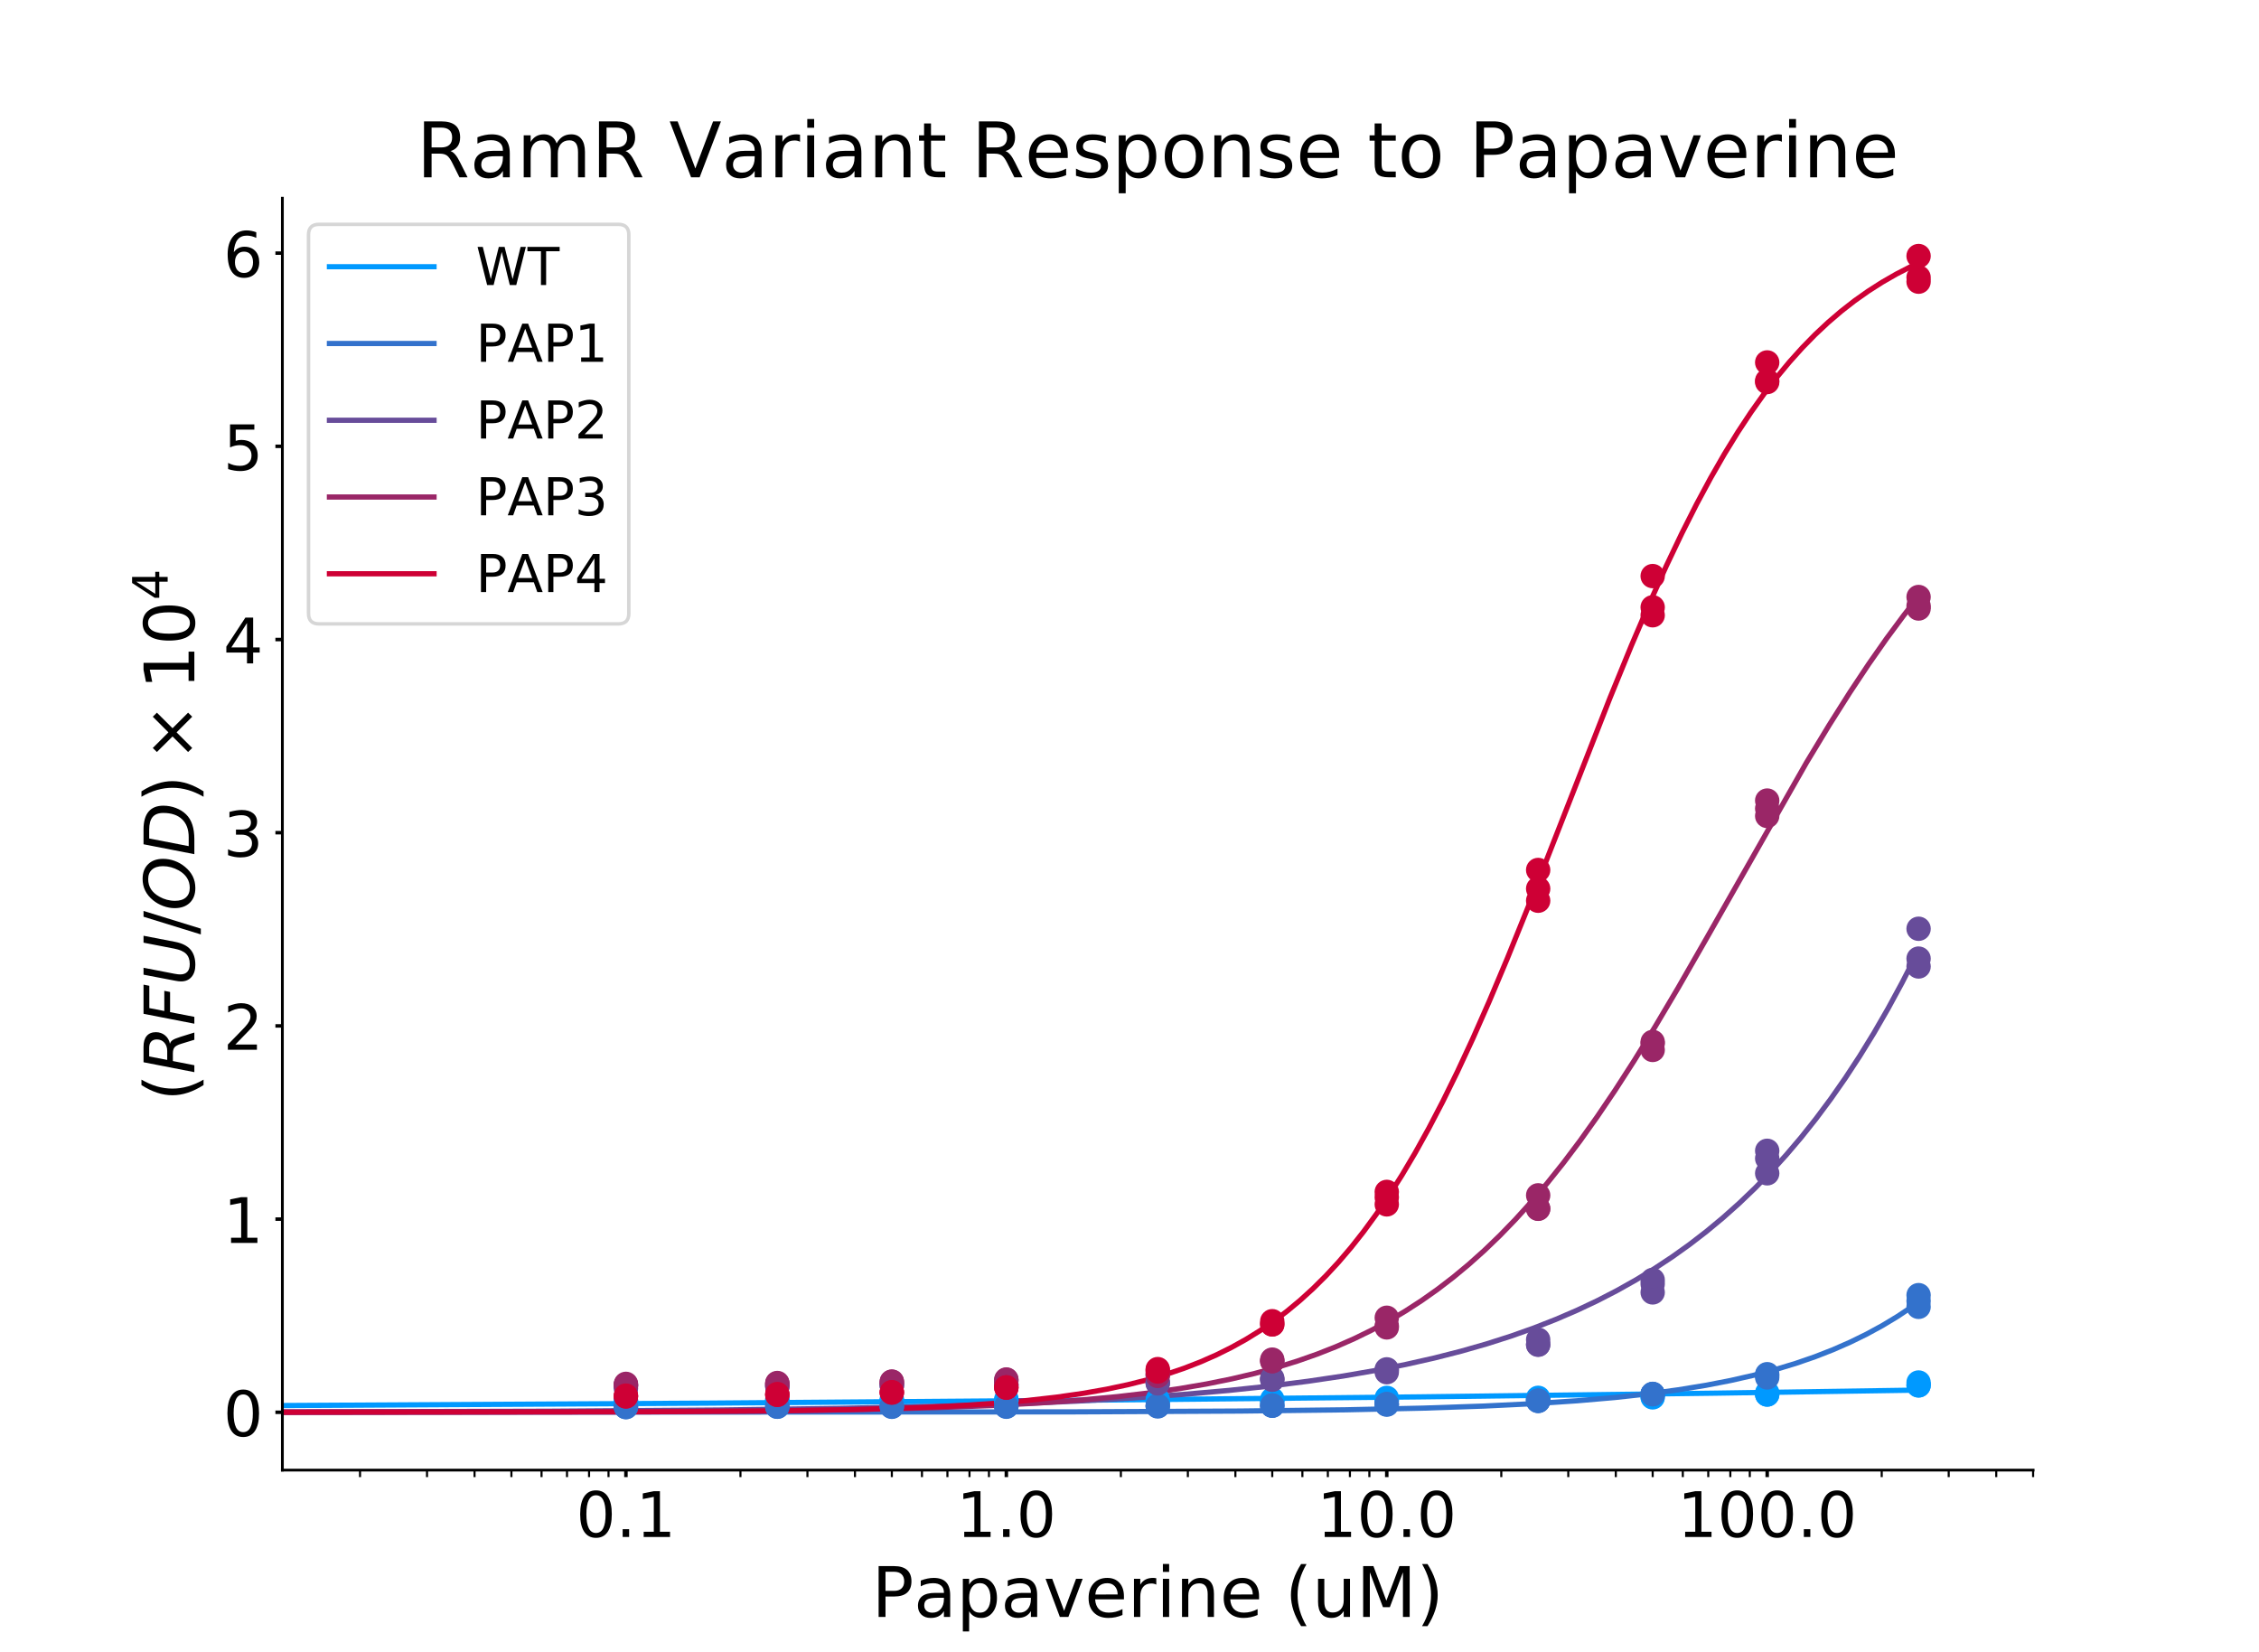 <?xml version="1.0" encoding="utf-8" standalone="no"?>
<!DOCTYPE svg PUBLIC "-//W3C//DTD SVG 1.1//EN"
  "http://www.w3.org/Graphics/SVG/1.1/DTD/svg11.dtd">
<!-- Created with matplotlib (https://matplotlib.org/) -->
<svg height="473.76pt" version="1.1" viewBox="0 0 648 473.76" width="648pt" xmlns="http://www.w3.org/2000/svg" xmlns:xlink="http://www.w3.org/1999/xlink">
 <defs>
  <style type="text/css">
*{stroke-linecap:butt;stroke-linejoin:round;}
  </style>
 </defs>
 <g id="figure_1">
  <g id="patch_1">
   <path d="M 0 473.76 
L 648 473.76 
L 648 0 
L 0 0 
z
" style="fill:#ffffff;"/>
  </g>
  <g id="axes_1">
   <g id="patch_2">
    <path d="M 81 421.646 
L 583.2 421.646 
L 583.2 56.851 
L 81 56.851 
z
" style="fill:#ffffff;"/>
   </g>
   <g id="matplotlib.axis_1">
    <g id="xtick_1">
     <g id="line2d_1">
      <defs>
       <path d="M 0 0 
L 0 2 
" id="m9f3145d61c" style="stroke:#000000;"/>
      </defs>
      <g>
       <use style="stroke:#000000;" x="179.55" xlink:href="#m9f3145d61c" y="421.646"/>
      </g>
     </g>
     <g id="text_1">
      <!-- 0.1 -->
      <defs>
       <path d="M 31.781 66.406 
Q 24.172 66.406 20.328 58.906 
Q 16.5 51.422 16.5 36.375 
Q 16.5 21.391 20.328 13.891 
Q 24.172 6.391 31.781 6.391 
Q 39.453 6.391 43.281 13.891 
Q 47.125 21.391 47.125 36.375 
Q 47.125 51.422 43.281 58.906 
Q 39.453 66.406 31.781 66.406 
z
M 31.781 74.219 
Q 44.047 74.219 50.516 64.516 
Q 56.984 54.828 56.984 36.375 
Q 56.984 17.969 50.516 8.266 
Q 44.047 -1.422 31.781 -1.422 
Q 19.531 -1.422 13.062 8.266 
Q 6.594 17.969 6.594 36.375 
Q 6.594 54.828 13.062 64.516 
Q 19.531 74.219 31.781 74.219 
z
" id="DejaVuSans-48"/>
       <path d="M 10.688 12.406 
L 21 12.406 
L 21 0 
L 10.688 0 
z
" id="DejaVuSans-46"/>
       <path d="M 12.406 8.297 
L 28.516 8.297 
L 28.516 63.922 
L 10.984 60.406 
L 10.984 69.391 
L 28.422 72.906 
L 38.281 72.906 
L 38.281 8.297 
L 54.391 8.297 
L 54.391 0 
L 12.406 0 
z
" id="DejaVuSans-49"/>
      </defs>
      <g transform="translate(165.237 440.824)scale(0.18 -0.18)">
       <use xlink:href="#DejaVuSans-48"/>
       <use x="63.623" xlink:href="#DejaVuSans-46"/>
       <use x="95.41" xlink:href="#DejaVuSans-49"/>
      </g>
     </g>
    </g>
    <g id="xtick_2">
     <g id="line2d_2">
      <g>
       <use style="stroke:#000000;" x="288.675" xlink:href="#m9f3145d61c" y="421.646"/>
      </g>
     </g>
     <g id="text_2">
      <!-- 1.0 -->
      <g transform="translate(274.362 440.824)scale(0.18 -0.18)">
       <use xlink:href="#DejaVuSans-49"/>
       <use x="63.623" xlink:href="#DejaVuSans-46"/>
       <use x="95.41" xlink:href="#DejaVuSans-48"/>
      </g>
     </g>
    </g>
    <g id="xtick_3">
     <g id="line2d_3">
      <g>
       <use style="stroke:#000000;" x="397.8" xlink:href="#m9f3145d61c" y="421.646"/>
      </g>
     </g>
     <g id="text_3">
      <!-- 10.0 -->
      <g transform="translate(377.761 440.824)scale(0.18 -0.18)">
       <use xlink:href="#DejaVuSans-49"/>
       <use x="63.623" xlink:href="#DejaVuSans-48"/>
       <use x="127.246" xlink:href="#DejaVuSans-46"/>
       <use x="159.033" xlink:href="#DejaVuSans-48"/>
      </g>
     </g>
    </g>
    <g id="xtick_4">
     <g id="line2d_4">
      <g>
       <use style="stroke:#000000;" x="506.925" xlink:href="#m9f3145d61c" y="421.646"/>
      </g>
     </g>
     <g id="text_4">
      <!-- 100.0 -->
      <g transform="translate(481.16 440.824)scale(0.18 -0.18)">
       <use xlink:href="#DejaVuSans-49"/>
       <use x="63.623" xlink:href="#DejaVuSans-48"/>
       <use x="127.246" xlink:href="#DejaVuSans-48"/>
       <use x="190.869" xlink:href="#DejaVuSans-46"/>
       <use x="222.656" xlink:href="#DejaVuSans-48"/>
      </g>
     </g>
    </g>
    <g id="xtick_5">
     <g id="line2d_5">
      <defs>
       <path d="M 0 0 
L 0 2 
" id="mb3131dcbfd" style="stroke:#000000;stroke-width:0.6;"/>
      </defs>
      <g>
       <use style="stroke:#000000;stroke-width:0.6;" x="103.275" xlink:href="#mb3131dcbfd" y="421.646"/>
      </g>
     </g>
    </g>
    <g id="xtick_6">
     <g id="line2d_6">
      <g>
       <use style="stroke:#000000;stroke-width:0.6;" x="122.491" xlink:href="#mb3131dcbfd" y="421.646"/>
      </g>
     </g>
    </g>
    <g id="xtick_7">
     <g id="line2d_7">
      <g>
       <use style="stroke:#000000;stroke-width:0.6;" x="136.125" xlink:href="#mb3131dcbfd" y="421.646"/>
      </g>
     </g>
    </g>
    <g id="xtick_8">
     <g id="line2d_8">
      <g>
       <use style="stroke:#000000;stroke-width:0.6;" x="146.7" xlink:href="#mb3131dcbfd" y="421.646"/>
      </g>
     </g>
    </g>
    <g id="xtick_9">
     <g id="line2d_9">
      <g>
       <use style="stroke:#000000;stroke-width:0.6;" x="155.34" xlink:href="#mb3131dcbfd" y="421.646"/>
      </g>
     </g>
    </g>
    <g id="xtick_10">
     <g id="line2d_10">
      <g>
       <use style="stroke:#000000;stroke-width:0.6;" x="162.646" xlink:href="#mb3131dcbfd" y="421.646"/>
      </g>
     </g>
    </g>
    <g id="xtick_11">
     <g id="line2d_11">
      <g>
       <use style="stroke:#000000;stroke-width:0.6;" x="168.974" xlink:href="#mb3131dcbfd" y="421.646"/>
      </g>
     </g>
    </g>
    <g id="xtick_12">
     <g id="line2d_12">
      <g>
       <use style="stroke:#000000;stroke-width:0.6;" x="174.556" xlink:href="#mb3131dcbfd" y="421.646"/>
      </g>
     </g>
    </g>
    <g id="xtick_13">
     <g id="line2d_13">
      <g>
       <use style="stroke:#000000;stroke-width:0.6;" x="212.4" xlink:href="#mb3131dcbfd" y="421.646"/>
      </g>
     </g>
    </g>
    <g id="xtick_14">
     <g id="line2d_14">
      <g>
       <use style="stroke:#000000;stroke-width:0.6;" x="231.616" xlink:href="#mb3131dcbfd" y="421.646"/>
      </g>
     </g>
    </g>
    <g id="xtick_15">
     <g id="line2d_15">
      <g>
       <use style="stroke:#000000;stroke-width:0.6;" x="245.25" xlink:href="#mb3131dcbfd" y="421.646"/>
      </g>
     </g>
    </g>
    <g id="xtick_16">
     <g id="line2d_16">
      <g>
       <use style="stroke:#000000;stroke-width:0.6;" x="255.825" xlink:href="#mb3131dcbfd" y="421.646"/>
      </g>
     </g>
    </g>
    <g id="xtick_17">
     <g id="line2d_17">
      <g>
       <use style="stroke:#000000;stroke-width:0.6;" x="264.466" xlink:href="#mb3131dcbfd" y="421.646"/>
      </g>
     </g>
    </g>
    <g id="xtick_18">
     <g id="line2d_18">
      <g>
       <use style="stroke:#000000;stroke-width:0.6;" x="271.771" xlink:href="#mb3131dcbfd" y="421.646"/>
      </g>
     </g>
    </g>
    <g id="xtick_19">
     <g id="line2d_19">
      <g>
       <use style="stroke:#000000;stroke-width:0.6;" x="278.099" xlink:href="#mb3131dcbfd" y="421.646"/>
      </g>
     </g>
    </g>
    <g id="xtick_20">
     <g id="line2d_20">
      <g>
       <use style="stroke:#000000;stroke-width:0.6;" x="283.681" xlink:href="#mb3131dcbfd" y="421.646"/>
      </g>
     </g>
    </g>
    <g id="xtick_21">
     <g id="line2d_21">
      <g>
       <use style="stroke:#000000;stroke-width:0.6;" x="321.525" xlink:href="#mb3131dcbfd" y="421.646"/>
      </g>
     </g>
    </g>
    <g id="xtick_22">
     <g id="line2d_22">
      <g>
       <use style="stroke:#000000;stroke-width:0.6;" x="340.741" xlink:href="#mb3131dcbfd" y="421.646"/>
      </g>
     </g>
    </g>
    <g id="xtick_23">
     <g id="line2d_23">
      <g>
       <use style="stroke:#000000;stroke-width:0.6;" x="354.375" xlink:href="#mb3131dcbfd" y="421.646"/>
      </g>
     </g>
    </g>
    <g id="xtick_24">
     <g id="line2d_24">
      <g>
       <use style="stroke:#000000;stroke-width:0.6;" x="364.95" xlink:href="#mb3131dcbfd" y="421.646"/>
      </g>
     </g>
    </g>
    <g id="xtick_25">
     <g id="line2d_25">
      <g>
       <use style="stroke:#000000;stroke-width:0.6;" x="373.591" xlink:href="#mb3131dcbfd" y="421.646"/>
      </g>
     </g>
    </g>
    <g id="xtick_26">
     <g id="line2d_26">
      <g>
       <use style="stroke:#000000;stroke-width:0.6;" x="380.896" xlink:href="#mb3131dcbfd" y="421.646"/>
      </g>
     </g>
    </g>
    <g id="xtick_27">
     <g id="line2d_27">
      <g>
       <use style="stroke:#000000;stroke-width:0.6;" x="387.225" xlink:href="#mb3131dcbfd" y="421.646"/>
      </g>
     </g>
    </g>
    <g id="xtick_28">
     <g id="line2d_28">
      <g>
       <use style="stroke:#000000;stroke-width:0.6;" x="392.807" xlink:href="#mb3131dcbfd" y="421.646"/>
      </g>
     </g>
    </g>
    <g id="xtick_29">
     <g id="line2d_29">
      <g>
       <use style="stroke:#000000;stroke-width:0.6;" x="430.65" xlink:href="#mb3131dcbfd" y="421.646"/>
      </g>
     </g>
    </g>
    <g id="xtick_30">
     <g id="line2d_30">
      <g>
       <use style="stroke:#000000;stroke-width:0.6;" x="449.866" xlink:href="#mb3131dcbfd" y="421.646"/>
      </g>
     </g>
    </g>
    <g id="xtick_31">
     <g id="line2d_31">
      <g>
       <use style="stroke:#000000;stroke-width:0.6;" x="463.5" xlink:href="#mb3131dcbfd" y="421.646"/>
      </g>
     </g>
    </g>
    <g id="xtick_32">
     <g id="line2d_32">
      <g>
       <use style="stroke:#000000;stroke-width:0.6;" x="474.075" xlink:href="#mb3131dcbfd" y="421.646"/>
      </g>
     </g>
    </g>
    <g id="xtick_33">
     <g id="line2d_33">
      <g>
       <use style="stroke:#000000;stroke-width:0.6;" x="482.716" xlink:href="#mb3131dcbfd" y="421.646"/>
      </g>
     </g>
    </g>
    <g id="xtick_34">
     <g id="line2d_34">
      <g>
       <use style="stroke:#000000;stroke-width:0.6;" x="490.021" xlink:href="#mb3131dcbfd" y="421.646"/>
      </g>
     </g>
    </g>
    <g id="xtick_35">
     <g id="line2d_35">
      <g>
       <use style="stroke:#000000;stroke-width:0.6;" x="496.35" xlink:href="#mb3131dcbfd" y="421.646"/>
      </g>
     </g>
    </g>
    <g id="xtick_36">
     <g id="line2d_36">
      <g>
       <use style="stroke:#000000;stroke-width:0.6;" x="501.932" xlink:href="#mb3131dcbfd" y="421.646"/>
      </g>
     </g>
    </g>
    <g id="xtick_37">
     <g id="line2d_37">
      <g>
       <use style="stroke:#000000;stroke-width:0.6;" x="539.775" xlink:href="#mb3131dcbfd" y="421.646"/>
      </g>
     </g>
    </g>
    <g id="xtick_38">
     <g id="line2d_38">
      <g>
       <use style="stroke:#000000;stroke-width:0.6;" x="558.991" xlink:href="#mb3131dcbfd" y="421.646"/>
      </g>
     </g>
    </g>
    <g id="xtick_39">
     <g id="line2d_39">
      <g>
       <use style="stroke:#000000;stroke-width:0.6;" x="572.625" xlink:href="#mb3131dcbfd" y="421.646"/>
      </g>
     </g>
    </g>
    <g id="xtick_40">
     <g id="line2d_40">
      <g>
       <use style="stroke:#000000;stroke-width:0.6;" x="583.2" xlink:href="#mb3131dcbfd" y="421.646"/>
      </g>
     </g>
    </g>
    <g id="text_5">
     <!-- Papaverine (uM) -->
     <defs>
      <path d="M 19.672 64.797 
L 19.672 37.406 
L 32.078 37.406 
Q 38.969 37.406 42.719 40.969 
Q 46.484 44.531 46.484 51.125 
Q 46.484 57.672 42.719 61.234 
Q 38.969 64.797 32.078 64.797 
z
M 9.812 72.906 
L 32.078 72.906 
Q 44.344 72.906 50.609 67.359 
Q 56.891 61.812 56.891 51.125 
Q 56.891 40.328 50.609 34.812 
Q 44.344 29.297 32.078 29.297 
L 19.672 29.297 
L 19.672 0 
L 9.812 0 
z
" id="DejaVuSans-80"/>
      <path d="M 34.281 27.484 
Q 23.391 27.484 19.188 25 
Q 14.984 22.516 14.984 16.5 
Q 14.984 11.719 18.141 8.906 
Q 21.297 6.109 26.703 6.109 
Q 34.188 6.109 38.703 11.406 
Q 43.219 16.703 43.219 25.484 
L 43.219 27.484 
z
M 52.203 31.203 
L 52.203 0 
L 43.219 0 
L 43.219 8.297 
Q 40.141 3.328 35.547 0.953 
Q 30.953 -1.422 24.312 -1.422 
Q 15.922 -1.422 10.953 3.297 
Q 6 8.016 6 15.922 
Q 6 25.141 12.172 29.828 
Q 18.359 34.516 30.609 34.516 
L 43.219 34.516 
L 43.219 35.406 
Q 43.219 41.609 39.141 45 
Q 35.062 48.391 27.688 48.391 
Q 23 48.391 18.547 47.266 
Q 14.109 46.141 10.016 43.891 
L 10.016 52.203 
Q 14.938 54.109 19.578 55.047 
Q 24.219 56 28.609 56 
Q 40.484 56 46.344 49.844 
Q 52.203 43.703 52.203 31.203 
z
" id="DejaVuSans-97"/>
      <path d="M 18.109 8.203 
L 18.109 -20.797 
L 9.078 -20.797 
L 9.078 54.688 
L 18.109 54.688 
L 18.109 46.391 
Q 20.953 51.266 25.266 53.625 
Q 29.594 56 35.594 56 
Q 45.562 56 51.781 48.094 
Q 58.016 40.188 58.016 27.297 
Q 58.016 14.406 51.781 6.484 
Q 45.562 -1.422 35.594 -1.422 
Q 29.594 -1.422 25.266 0.953 
Q 20.953 3.328 18.109 8.203 
z
M 48.688 27.297 
Q 48.688 37.203 44.609 42.844 
Q 40.531 48.484 33.406 48.484 
Q 26.266 48.484 22.188 42.844 
Q 18.109 37.203 18.109 27.297 
Q 18.109 17.391 22.188 11.75 
Q 26.266 6.109 33.406 6.109 
Q 40.531 6.109 44.609 11.75 
Q 48.688 17.391 48.688 27.297 
z
" id="DejaVuSans-112"/>
      <path d="M 2.984 54.688 
L 12.5 54.688 
L 29.594 8.797 
L 46.688 54.688 
L 56.203 54.688 
L 35.688 0 
L 23.484 0 
z
" id="DejaVuSans-118"/>
      <path d="M 56.203 29.594 
L 56.203 25.203 
L 14.891 25.203 
Q 15.484 15.922 20.484 11.062 
Q 25.484 6.203 34.422 6.203 
Q 39.594 6.203 44.453 7.469 
Q 49.312 8.734 54.109 11.281 
L 54.109 2.781 
Q 49.266 0.734 44.188 -0.344 
Q 39.109 -1.422 33.891 -1.422 
Q 20.797 -1.422 13.156 6.188 
Q 5.516 13.812 5.516 26.812 
Q 5.516 40.234 12.766 48.109 
Q 20.016 56 32.328 56 
Q 43.359 56 49.781 48.891 
Q 56.203 41.797 56.203 29.594 
z
M 47.219 32.234 
Q 47.125 39.594 43.094 43.984 
Q 39.062 48.391 32.422 48.391 
Q 24.906 48.391 20.391 44.141 
Q 15.875 39.891 15.188 32.172 
z
" id="DejaVuSans-101"/>
      <path d="M 41.109 46.297 
Q 39.594 47.172 37.812 47.578 
Q 36.031 48 33.891 48 
Q 26.266 48 22.188 43.047 
Q 18.109 38.094 18.109 28.812 
L 18.109 0 
L 9.078 0 
L 9.078 54.688 
L 18.109 54.688 
L 18.109 46.188 
Q 20.953 51.172 25.484 53.578 
Q 30.031 56 36.531 56 
Q 37.453 56 38.578 55.875 
Q 39.703 55.766 41.062 55.516 
z
" id="DejaVuSans-114"/>
      <path d="M 9.422 54.688 
L 18.406 54.688 
L 18.406 0 
L 9.422 0 
z
M 9.422 75.984 
L 18.406 75.984 
L 18.406 64.594 
L 9.422 64.594 
z
" id="DejaVuSans-105"/>
      <path d="M 54.891 33.016 
L 54.891 0 
L 45.906 0 
L 45.906 32.719 
Q 45.906 40.484 42.875 44.328 
Q 39.844 48.188 33.797 48.188 
Q 26.516 48.188 22.312 43.547 
Q 18.109 38.922 18.109 30.906 
L 18.109 0 
L 9.078 0 
L 9.078 54.688 
L 18.109 54.688 
L 18.109 46.188 
Q 21.344 51.125 25.703 53.562 
Q 30.078 56 35.797 56 
Q 45.219 56 50.047 50.172 
Q 54.891 44.344 54.891 33.016 
z
" id="DejaVuSans-110"/>
      <path id="DejaVuSans-32"/>
      <path d="M 31 75.875 
Q 24.469 64.656 21.281 53.656 
Q 18.109 42.672 18.109 31.391 
Q 18.109 20.125 21.312 9.062 
Q 24.516 -2 31 -13.188 
L 23.188 -13.188 
Q 15.875 -1.703 12.234 9.375 
Q 8.594 20.453 8.594 31.391 
Q 8.594 42.281 12.203 53.312 
Q 15.828 64.359 23.188 75.875 
z
" id="DejaVuSans-40"/>
      <path d="M 8.5 21.578 
L 8.5 54.688 
L 17.484 54.688 
L 17.484 21.922 
Q 17.484 14.156 20.5 10.266 
Q 23.531 6.391 29.594 6.391 
Q 36.859 6.391 41.078 11.031 
Q 45.312 15.672 45.312 23.688 
L 45.312 54.688 
L 54.297 54.688 
L 54.297 0 
L 45.312 0 
L 45.312 8.406 
Q 42.047 3.422 37.719 1 
Q 33.406 -1.422 27.688 -1.422 
Q 18.266 -1.422 13.375 4.438 
Q 8.5 10.297 8.5 21.578 
z
M 31.109 56 
z
" id="DejaVuSans-117"/>
      <path d="M 9.812 72.906 
L 24.516 72.906 
L 43.109 23.297 
L 61.812 72.906 
L 76.516 72.906 
L 76.516 0 
L 66.891 0 
L 66.891 64.016 
L 48.094 14.016 
L 38.188 14.016 
L 19.391 64.016 
L 19.391 0 
L 9.812 0 
z
" id="DejaVuSans-77"/>
      <path d="M 8.016 75.875 
L 15.828 75.875 
Q 23.141 64.359 26.781 53.312 
Q 30.422 42.281 30.422 31.391 
Q 30.422 20.453 26.781 9.375 
Q 23.141 -1.703 15.828 -13.188 
L 8.016 -13.188 
Q 14.5 -2 17.703 9.062 
Q 20.906 20.125 20.906 31.391 
Q 20.906 42.672 17.703 53.656 
Q 14.5 64.656 8.016 75.875 
z
" id="DejaVuSans-41"/>
     </defs>
     <g transform="translate(250.073 463.764)scale(0.2 -0.2)">
      <use xlink:href="#DejaVuSans-80"/>
      <use x="60.24" xlink:href="#DejaVuSans-97"/>
      <use x="121.52" xlink:href="#DejaVuSans-112"/>
      <use x="184.996" xlink:href="#DejaVuSans-97"/>
      <use x="246.275" xlink:href="#DejaVuSans-118"/>
      <use x="305.455" xlink:href="#DejaVuSans-101"/>
      <use x="366.979" xlink:href="#DejaVuSans-114"/>
      <use x="408.092" xlink:href="#DejaVuSans-105"/>
      <use x="435.875" xlink:href="#DejaVuSans-110"/>
      <use x="499.254" xlink:href="#DejaVuSans-101"/>
      <use x="560.777" xlink:href="#DejaVuSans-32"/>
      <use x="592.564" xlink:href="#DejaVuSans-40"/>
      <use x="631.578" xlink:href="#DejaVuSans-117"/>
      <use x="694.957" xlink:href="#DejaVuSans-77"/>
      <use x="781.236" xlink:href="#DejaVuSans-41"/>
     </g>
    </g>
   </g>
   <g id="matplotlib.axis_2">
    <g id="ytick_1">
     <g id="line2d_41">
      <defs>
       <path d="M 0 0 
L -2 0 
" id="m088d21a9d6" style="stroke:#000000;"/>
      </defs>
      <g>
       <use style="stroke:#000000;" x="81" xlink:href="#m088d21a9d6" y="405.065"/>
      </g>
     </g>
     <g id="text_6">
      <!-- 0 -->
      <g transform="translate(64.047 411.903)scale(0.18 -0.18)">
       <use xlink:href="#DejaVuSans-48"/>
      </g>
     </g>
    </g>
    <g id="ytick_2">
     <g id="line2d_42">
      <g>
       <use style="stroke:#000000;" x="81" xlink:href="#m088d21a9d6" y="349.654"/>
      </g>
     </g>
     <g id="text_7">
      <!-- 1 -->
      <g transform="translate(64.047 356.493)scale(0.18 -0.18)">
       <use xlink:href="#DejaVuSans-49"/>
      </g>
     </g>
    </g>
    <g id="ytick_3">
     <g id="line2d_43">
      <g>
       <use style="stroke:#000000;" x="81" xlink:href="#m088d21a9d6" y="294.244"/>
      </g>
     </g>
     <g id="text_8">
      <!-- 2 -->
      <defs>
       <path d="M 19.188 8.297 
L 53.609 8.297 
L 53.609 0 
L 7.328 0 
L 7.328 8.297 
Q 12.938 14.109 22.625 23.891 
Q 32.328 33.688 34.812 36.531 
Q 39.547 41.844 41.422 45.531 
Q 43.312 49.219 43.312 52.781 
Q 43.312 58.594 39.234 62.25 
Q 35.156 65.922 28.609 65.922 
Q 23.969 65.922 18.812 64.312 
Q 13.672 62.703 7.812 59.422 
L 7.812 69.391 
Q 13.766 71.781 18.938 73 
Q 24.125 74.219 28.422 74.219 
Q 39.75 74.219 46.484 68.547 
Q 53.219 62.891 53.219 53.422 
Q 53.219 48.922 51.531 44.891 
Q 49.859 40.875 45.406 35.406 
Q 44.188 33.984 37.641 27.219 
Q 31.109 20.453 19.188 8.297 
z
" id="DejaVuSans-50"/>
      </defs>
      <g transform="translate(64.047 301.083)scale(0.18 -0.18)">
       <use xlink:href="#DejaVuSans-50"/>
      </g>
     </g>
    </g>
    <g id="ytick_4">
     <g id="line2d_44">
      <g>
       <use style="stroke:#000000;" x="81" xlink:href="#m088d21a9d6" y="238.834"/>
      </g>
     </g>
     <g id="text_9">
      <!-- 3 -->
      <defs>
       <path d="M 40.578 39.312 
Q 47.656 37.797 51.625 33 
Q 55.609 28.219 55.609 21.188 
Q 55.609 10.406 48.188 4.484 
Q 40.766 -1.422 27.094 -1.422 
Q 22.516 -1.422 17.656 -0.516 
Q 12.797 0.391 7.625 2.203 
L 7.625 11.719 
Q 11.719 9.328 16.594 8.109 
Q 21.484 6.891 26.812 6.891 
Q 36.078 6.891 40.938 10.547 
Q 45.797 14.203 45.797 21.188 
Q 45.797 27.641 41.281 31.266 
Q 36.766 34.906 28.719 34.906 
L 20.219 34.906 
L 20.219 43.016 
L 29.109 43.016 
Q 36.375 43.016 40.234 45.922 
Q 44.094 48.828 44.094 54.297 
Q 44.094 59.906 40.109 62.906 
Q 36.141 65.922 28.719 65.922 
Q 24.656 65.922 20.016 65.031 
Q 15.375 64.156 9.812 62.312 
L 9.812 71.094 
Q 15.438 72.656 20.344 73.438 
Q 25.25 74.219 29.594 74.219 
Q 40.828 74.219 47.359 69.109 
Q 53.906 64.016 53.906 55.328 
Q 53.906 49.266 50.438 45.094 
Q 46.969 40.922 40.578 39.312 
z
" id="DejaVuSans-51"/>
      </defs>
      <g transform="translate(64.047 245.672)scale(0.18 -0.18)">
       <use xlink:href="#DejaVuSans-51"/>
      </g>
     </g>
    </g>
    <g id="ytick_5">
     <g id="line2d_45">
      <g>
       <use style="stroke:#000000;" x="81" xlink:href="#m088d21a9d6" y="183.423"/>
      </g>
     </g>
     <g id="text_10">
      <!-- 4 -->
      <defs>
       <path d="M 37.797 64.312 
L 12.891 25.391 
L 37.797 25.391 
z
M 35.203 72.906 
L 47.609 72.906 
L 47.609 25.391 
L 58.016 25.391 
L 58.016 17.188 
L 47.609 17.188 
L 47.609 0 
L 37.797 0 
L 37.797 17.188 
L 4.891 17.188 
L 4.891 26.703 
z
" id="DejaVuSans-52"/>
      </defs>
      <g transform="translate(64.047 190.262)scale(0.18 -0.18)">
       <use xlink:href="#DejaVuSans-52"/>
      </g>
     </g>
    </g>
    <g id="ytick_6">
     <g id="line2d_46">
      <g>
       <use style="stroke:#000000;" x="81" xlink:href="#m088d21a9d6" y="128.013"/>
      </g>
     </g>
     <g id="text_11">
      <!-- 5 -->
      <defs>
       <path d="M 10.797 72.906 
L 49.516 72.906 
L 49.516 64.594 
L 19.828 64.594 
L 19.828 46.734 
Q 21.969 47.469 24.109 47.828 
Q 26.266 48.188 28.422 48.188 
Q 40.625 48.188 47.75 41.5 
Q 54.891 34.812 54.891 23.391 
Q 54.891 11.625 47.562 5.094 
Q 40.234 -1.422 26.906 -1.422 
Q 22.312 -1.422 17.547 -0.641 
Q 12.797 0.141 7.719 1.703 
L 7.719 11.625 
Q 12.109 9.234 16.797 8.062 
Q 21.484 6.891 26.703 6.891 
Q 35.156 6.891 40.078 11.328 
Q 45.016 15.766 45.016 23.391 
Q 45.016 31 40.078 35.438 
Q 35.156 39.891 26.703 39.891 
Q 22.75 39.891 18.812 39.016 
Q 14.891 38.141 10.797 36.281 
z
" id="DejaVuSans-53"/>
      </defs>
      <g transform="translate(64.047 134.851)scale(0.18 -0.18)">
       <use xlink:href="#DejaVuSans-53"/>
      </g>
     </g>
    </g>
    <g id="ytick_7">
     <g id="line2d_47">
      <g>
       <use style="stroke:#000000;" x="81" xlink:href="#m088d21a9d6" y="72.602"/>
      </g>
     </g>
     <g id="text_12">
      <!-- 6 -->
      <defs>
       <path d="M 33.016 40.375 
Q 26.375 40.375 22.484 35.828 
Q 18.609 31.297 18.609 23.391 
Q 18.609 15.531 22.484 10.953 
Q 26.375 6.391 33.016 6.391 
Q 39.656 6.391 43.531 10.953 
Q 47.406 15.531 47.406 23.391 
Q 47.406 31.297 43.531 35.828 
Q 39.656 40.375 33.016 40.375 
z
M 52.594 71.297 
L 52.594 62.312 
Q 48.875 64.062 45.094 64.984 
Q 41.312 65.922 37.594 65.922 
Q 27.828 65.922 22.672 59.328 
Q 17.531 52.734 16.797 39.406 
Q 19.672 43.656 24.016 45.922 
Q 28.375 48.188 33.594 48.188 
Q 44.578 48.188 50.953 41.516 
Q 57.328 34.859 57.328 23.391 
Q 57.328 12.156 50.688 5.359 
Q 44.047 -1.422 33.016 -1.422 
Q 20.359 -1.422 13.672 8.266 
Q 6.984 17.969 6.984 36.375 
Q 6.984 53.656 15.188 63.938 
Q 23.391 74.219 37.203 74.219 
Q 40.922 74.219 44.703 73.484 
Q 48.484 72.75 52.594 71.297 
z
" id="DejaVuSans-54"/>
      </defs>
      <g transform="translate(64.047 79.441)scale(0.18 -0.18)">
       <use xlink:href="#DejaVuSans-54"/>
      </g>
     </g>
    </g>
    <g id="text_13">
     <!-- $(RFU/OD) \times 10^4$ -->
     <defs>
      <path d="M 25.203 64.797 
L 20.219 38.922 
L 32.906 38.922 
Q 40.375 38.922 44.984 43.047 
Q 49.609 47.172 49.609 53.812 
Q 49.609 59.125 46.5 61.953 
Q 43.406 64.797 37.594 64.797 
z
M 43.312 35.016 
Q 46.438 34.281 48.516 31.391 
Q 50.594 28.516 53.328 19.922 
L 59.516 0 
L 49.125 0 
L 43.406 18.703 
Q 41.219 25.922 38.328 28.359 
Q 35.453 30.812 29.5 30.812 
L 18.609 30.812 
L 12.594 0 
L 2.688 0 
L 16.891 72.906 
L 39.109 72.906 
Q 49.219 72.906 54.609 68.328 
Q 60.016 63.766 60.016 55.172 
Q 60.016 47.562 55.422 41.984 
Q 50.828 36.422 43.312 35.016 
z
" id="DejaVuSans-Oblique-82"/>
      <path d="M 16.891 72.906 
L 58.688 72.906 
L 57.078 64.594 
L 25.094 64.594 
L 20.906 43.109 
L 49.812 43.109 
L 48.188 34.812 
L 19.281 34.812 
L 12.5 0 
L 2.688 0 
z
" id="DejaVuSans-Oblique-70"/>
      <path d="M 15.484 72.906 
L 25.391 72.906 
L 16.797 28.609 
Q 16.266 25.641 16.047 23.703 
Q 15.828 21.781 15.828 20.312 
Q 15.828 13.578 19.578 10.078 
Q 23.344 6.594 30.609 6.594 
Q 40.047 6.594 45.281 11.766 
Q 50.531 16.938 52.781 28.609 
L 61.375 72.906 
L 71.297 72.906 
L 62.5 27.391 
Q 59.625 12.641 51.562 5.609 
Q 43.5 -1.422 29.5 -1.422 
Q 18.562 -1.422 12.188 4.078 
Q 5.812 9.578 5.812 19 
Q 5.812 20.703 6.047 22.828 
Q 6.297 24.953 6.781 27.391 
z
" id="DejaVuSans-Oblique-85"/>
      <path d="M 25.391 72.906 
L 33.688 72.906 
L 8.297 -9.281 
L 0 -9.281 
z
" id="DejaVuSans-47"/>
      <path d="M 45.609 66.219 
Q 37.5 66.219 31.297 62.281 
Q 25.094 58.344 20.516 50.297 
Q 17.578 45.172 16.031 39.406 
Q 14.5 33.641 14.5 27.781 
Q 14.5 17.625 19.359 12.109 
Q 24.219 6.594 33.109 6.594 
Q 41.109 6.594 47.375 10.562 
Q 53.656 14.547 58.109 22.406 
Q 61.078 27.688 62.641 33.469 
Q 64.203 39.266 64.203 45.016 
Q 64.203 55.125 59.312 60.672 
Q 54.438 66.219 45.609 66.219 
z
M 32.812 -1.422 
Q 19.391 -1.422 11.688 6.531 
Q 4 14.5 4 28.328 
Q 4 36.234 7 44.484 
Q 10.016 52.734 15.281 59.188 
Q 21.484 66.75 29.094 70.484 
Q 36.719 74.219 45.906 74.219 
Q 59.281 74.219 66.984 66.328 
Q 74.703 58.453 74.703 44.828 
Q 74.703 36.422 71.766 28.312 
Q 68.844 20.219 63.375 13.625 
Q 57.125 6 49.578 2.281 
Q 42.047 -1.422 32.812 -1.422 
z
" id="DejaVuSans-Oblique-79"/>
      <path d="M 16.891 72.906 
L 38.094 72.906 
Q 54.984 72.906 63.594 65.75 
Q 72.219 58.594 72.219 44.484 
Q 72.219 35.156 68.938 26.531 
Q 65.672 17.922 59.906 12.016 
Q 54.109 5.953 45.172 2.969 
Q 36.234 0 24.031 0 
L 2.688 0 
z
M 25.203 64.797 
L 14.203 8.109 
L 27.094 8.109 
Q 43.656 8.109 52.734 17.625 
Q 61.812 27.156 61.812 44.484 
Q 61.812 54.984 55.953 59.891 
Q 50.094 64.797 37.594 64.797 
z
" id="DejaVuSans-Oblique-68"/>
      <path d="M 70.125 53.719 
L 47.797 31.297 
L 70.125 8.984 
L 64.312 3.078 
L 41.891 25.484 
L 19.484 3.078 
L 13.719 8.984 
L 35.984 31.297 
L 13.719 53.719 
L 19.484 59.625 
L 41.891 37.203 
L 64.312 59.625 
z
" id="DejaVuSans-215"/>
     </defs>
     <g transform="translate(55.888 315.849)rotate(-90)scale(0.2 -0.2)">
      <use transform="translate(0 0.684)" xlink:href="#DejaVuSans-40"/>
      <use transform="translate(39.014 0.684)" xlink:href="#DejaVuSans-Oblique-82"/>
      <use transform="translate(108.496 0.684)" xlink:href="#DejaVuSans-Oblique-70"/>
      <use transform="translate(166.016 0.684)" xlink:href="#DejaVuSans-Oblique-85"/>
      <use transform="translate(239.209 0.684)" xlink:href="#DejaVuSans-47"/>
      <use transform="translate(272.9 0.684)" xlink:href="#DejaVuSans-Oblique-79"/>
      <use transform="translate(351.611 0.684)" xlink:href="#DejaVuSans-Oblique-68"/>
      <use transform="translate(428.613 0.684)" xlink:href="#DejaVuSans-41"/>
      <use transform="translate(487.109 0.684)" xlink:href="#DejaVuSans-215"/>
      <use transform="translate(590.381 0.684)" xlink:href="#DejaVuSans-49"/>
      <use transform="translate(654.004 0.684)" xlink:href="#DejaVuSans-48"/>
      <use transform="translate(718.584 38.966)scale(0.7)" xlink:href="#DejaVuSans-52"/>
     </g>
    </g>
   </g>
   <g id="line2d_48">
    <path clip-path="url(#p45acd06a14)" d="M 70.425 403.19 
L 202.56 402.44 
L 311.757 401.598 
L 407.166 400.644 
L 492.035 399.577 
L 550.35 398.699 
L 550.35 398.699 
" style="fill:none;stroke:#0099ff;stroke-linecap:square;stroke-width:1.5;"/>
   </g>
   <g id="line2d_49">
    <path clip-path="url(#p45acd06a14)" d="M 70.425 405.064 
L 306.61 404.95 
L 355.718 404.709 
L 386.025 404.35 
L 408.148 403.874 
L 425.631 403.282 
L 440.099 402.577 
L 452.456 401.756 
L 463.248 400.822 
L 472.832 399.773 
L 481.457 398.608 
L 489.305 397.328 
L 496.508 395.93 
L 503.172 394.413 
L 509.377 392.775 
L 515.19 391.012 
L 520.665 389.122 
L 525.845 387.099 
L 530.769 384.939 
L 535.467 382.637 
L 539.969 380.184 
L 544.297 377.573 
L 548.472 374.795 
L 550.35 373.456 
L 550.35 373.456 
" style="fill:none;stroke:#3372cc;stroke-linecap:square;stroke-width:1.5;"/>
   </g>
   <g id="line2d_50">
    <path clip-path="url(#p45acd06a14)" d="M 70.425 404.984 
L 157.276 404.756 
L 206.072 404.409 
L 240.585 403.948 
L 267.525 403.372 
L 289.73 402.681 
L 308.597 401.877 
L 325.008 400.959 
L 339.541 399.927 
L 352.594 398.782 
L 364.45 397.522 
L 375.317 396.146 
L 385.337 394.656 
L 394.64 393.051 
L 403.34 391.326 
L 411.502 389.483 
L 419.2 387.52 
L 426.492 385.432 
L 433.417 383.22 
L 440.021 380.878 
L 446.338 378.404 
L 452.4 375.792 
L 458.23 373.039 
L 463.851 370.139 
L 469.287 367.086 
L 474.556 363.871 
L 479.672 360.49 
L 484.653 356.932 
L 489.509 353.19 
L 494.255 349.252 
L 498.899 345.109 
L 503.453 340.748 
L 507.925 336.156 
L 512.324 331.321 
L 516.656 326.226 
L 520.929 320.857 
L 525.148 315.197 
L 529.319 309.228 
L 533.446 302.932 
L 537.535 296.286 
L 541.588 289.27 
L 545.611 281.861 
L 549.605 274.035 
L 550.35 272.521 
L 550.35 272.521 
" style="fill:none;stroke:#674c9a;stroke-linecap:square;stroke-width:1.5;"/>
   </g>
   <g id="line2d_51">
    <path clip-path="url(#p45acd06a14)" d="M 70.425 405.052 
L 178.35 404.907 
L 220.545 404.636 
L 247.844 404.249 
L 268.259 403.745 
L 284.595 403.127 
L 298.293 402.393 
L 310.128 401.541 
L 320.568 400.569 
L 329.869 399.485 
L 338.31 398.28 
L 346.077 396.95 
L 353.266 395.495 
L 359.957 393.916 
L 366.259 392.202 
L 372.209 390.355 
L 377.874 388.364 
L 383.289 386.227 
L 388.496 383.933 
L 393.526 381.474 
L 398.401 378.844 
L 403.15 376.029 
L 407.803 373.012 
L 412.373 369.785 
L 416.882 366.327 
L 421.353 362.616 
L 425.802 358.635 
L 430.246 354.357 
L 434.707 349.752 
L 439.207 344.786 
L 443.767 339.418 
L 448.419 333.597 
L 453.191 327.265 
L 458.13 320.336 
L 463.295 312.702 
L 468.776 304.199 
L 474.716 294.563 
L 481.397 283.289 
L 489.556 269.062 
L 518.21 218.69 
L 524.751 207.889 
L 530.609 198.636 
L 536.041 190.463 
L 541.182 183.126 
L 546.114 176.47 
L 550.35 171.062 
L 550.35 171.062 
" style="fill:none;stroke:#9a2667;stroke-linecap:square;stroke-width:1.5;"/>
   </g>
   <g id="line2d_52">
    <path clip-path="url(#p45acd06a14)" d="M 70.425 405.061 
L 185.132 404.935 
L 221.041 404.685 
L 243.745 404.318 
L 260.557 403.834 
L 273.922 403.233 
L 285.108 402.512 
L 294.677 401.677 
L 303.073 400.723 
L 310.578 399.65 
L 317.38 398.454 
L 323.555 397.147 
L 329.269 395.714 
L 334.638 394.14 
L 339.663 392.436 
L 344.425 390.587 
L 348.952 388.592 
L 353.266 386.449 
L 357.443 384.127 
L 361.46 381.64 
L 365.375 378.955 
L 369.208 376.055 
L 372.955 372.94 
L 376.65 369.578 
L 380.3 365.954 
L 383.929 362.037 
L 387.535 357.814 
L 391.146 353.242 
L 394.78 348.278 
L 398.448 342.888 
L 402.166 337.024 
L 405.955 330.631 
L 409.841 323.63 
L 413.856 315.932 
L 418.04 307.423 
L 422.444 297.954 
L 427.166 287.26 
L 432.366 274.922 
L 438.394 260.026 
L 446.474 239.415 
L 461.812 200.206 
L 467.971 185.151 
L 473.234 172.862 
L 478.003 162.279 
L 482.451 152.941 
L 486.671 144.588 
L 490.727 137.048 
L 494.657 130.205 
L 498.493 123.966 
L 502.26 118.259 
L 505.978 113.027 
L 509.663 108.219 
L 513.333 103.795 
L 517.003 99.716 
L 520.688 95.951 
L 524.4 92.473 
L 528.158 89.256 
L 531.976 86.279 
L 535.873 83.523 
L 539.866 80.969 
L 543.979 78.604 
L 548.233 76.413 
L 550.35 75.413 
L 550.35 75.413 
" style="fill:none;stroke:#ce0035;stroke-linecap:square;stroke-width:1.5;"/>
   </g>
   <g id="line2d_53">
    <defs>
     <path d="M 0 3 
C 0.796 3 1.559 2.684 2.121 2.121 
C 2.684 1.559 3 0.796 3 0 
C 3 -0.796 2.684 -1.559 2.121 -2.121 
C 1.559 -2.684 0.796 -3 0 -3 
C -0.796 -3 -1.559 -2.684 -2.121 -2.121 
C -2.684 -1.559 -3 -0.796 -3 0 
C -3 0.796 -2.684 1.559 -2.121 2.121 
C -1.559 2.684 -0.796 3 0 3 
z
" id="mb4cf1e9766" style="stroke:#0099ff;"/>
    </defs>
    <g clip-path="url(#p45acd06a14)">
     <use style="fill:#0099ff;stroke:#0099ff;" x="-1" xlink:href="#mb4cf1e9766" y="401.862"/>
     <use style="fill:#0099ff;stroke:#0099ff;" x="179.55" xlink:href="#mb4cf1e9766" y="401.862"/>
     <use style="fill:#0099ff;stroke:#0099ff;" x="222.975" xlink:href="#mb4cf1e9766" y="401.857"/>
     <use style="fill:#0099ff;stroke:#0099ff;" x="255.825" xlink:href="#mb4cf1e9766" y="401.764"/>
     <use style="fill:#0099ff;stroke:#0099ff;" x="288.675" xlink:href="#mb4cf1e9766" y="401.828"/>
     <use style="fill:#0099ff;stroke:#0099ff;" x="332.1" xlink:href="#mb4cf1e9766" y="401.78"/>
     <use style="fill:#0099ff;stroke:#0099ff;" x="364.95" xlink:href="#mb4cf1e9766" y="401.82"/>
     <use style="fill:#0099ff;stroke:#0099ff;" x="397.8" xlink:href="#mb4cf1e9766" y="401.705"/>
     <use style="fill:#0099ff;stroke:#0099ff;" x="441.225" xlink:href="#mb4cf1e9766" y="401.255"/>
     <use style="fill:#0099ff;stroke:#0099ff;" x="474.075" xlink:href="#mb4cf1e9766" y="400.784"/>
     <use style="fill:#0099ff;stroke:#0099ff;" x="506.925" xlink:href="#mb4cf1e9766" y="399.963"/>
     <use style="fill:#0099ff;stroke:#0099ff;" x="550.35" xlink:href="#mb4cf1e9766" y="397.357"/>
    </g>
   </g>
   <g id="line2d_54">
    <g clip-path="url(#p45acd06a14)">
     <use style="fill:#0099ff;stroke:#0099ff;" x="-1" xlink:href="#mb4cf1e9766" y="401.88"/>
     <use style="fill:#0099ff;stroke:#0099ff;" x="179.55" xlink:href="#mb4cf1e9766" y="401.88"/>
     <use style="fill:#0099ff;stroke:#0099ff;" x="222.975" xlink:href="#mb4cf1e9766" y="401.713"/>
     <use style="fill:#0099ff;stroke:#0099ff;" x="255.825" xlink:href="#mb4cf1e9766" y="401.833"/>
     <use style="fill:#0099ff;stroke:#0099ff;" x="288.675" xlink:href="#mb4cf1e9766" y="401.62"/>
     <use style="fill:#0099ff;stroke:#0099ff;" x="332.1" xlink:href="#mb4cf1e9766" y="401.905"/>
     <use style="fill:#0099ff;stroke:#0099ff;" x="364.95" xlink:href="#mb4cf1e9766" y="401.779"/>
     <use style="fill:#0099ff;stroke:#0099ff;" x="397.8" xlink:href="#mb4cf1e9766" y="401.749"/>
     <use style="fill:#0099ff;stroke:#0099ff;" x="441.225" xlink:href="#mb4cf1e9766" y="401.233"/>
     <use style="fill:#0099ff;stroke:#0099ff;" x="474.075" xlink:href="#mb4cf1e9766" y="400.579"/>
     <use style="fill:#0099ff;stroke:#0099ff;" x="506.925" xlink:href="#mb4cf1e9766" y="399.964"/>
     <use style="fill:#0099ff;stroke:#0099ff;" x="550.35" xlink:href="#mb4cf1e9766" y="397.331"/>
    </g>
   </g>
   <g id="line2d_55">
    <g clip-path="url(#p45acd06a14)">
     <use style="fill:#0099ff;stroke:#0099ff;" x="-1" xlink:href="#mb4cf1e9766" y="401.64"/>
     <use style="fill:#0099ff;stroke:#0099ff;" x="179.55" xlink:href="#mb4cf1e9766" y="401.641"/>
     <use style="fill:#0099ff;stroke:#0099ff;" x="222.975" xlink:href="#mb4cf1e9766" y="401.275"/>
     <use style="fill:#0099ff;stroke:#0099ff;" x="255.825" xlink:href="#mb4cf1e9766" y="401.287"/>
     <use style="fill:#0099ff;stroke:#0099ff;" x="288.675" xlink:href="#mb4cf1e9766" y="401.265"/>
     <use style="fill:#0099ff;stroke:#0099ff;" x="332.1" xlink:href="#mb4cf1e9766" y="401.407"/>
     <use style="fill:#0099ff;stroke:#0099ff;" x="364.95" xlink:href="#mb4cf1e9766" y="401.347"/>
     <use style="fill:#0099ff;stroke:#0099ff;" x="397.8" xlink:href="#mb4cf1e9766" y="400.936"/>
     <use style="fill:#0099ff;stroke:#0099ff;" x="441.225" xlink:href="#mb4cf1e9766" y="400.917"/>
     <use style="fill:#0099ff;stroke:#0099ff;" x="474.075" xlink:href="#mb4cf1e9766" y="399.894"/>
     <use style="fill:#0099ff;stroke:#0099ff;" x="506.925" xlink:href="#mb4cf1e9766" y="399.49"/>
     <use style="fill:#0099ff;stroke:#0099ff;" x="550.35" xlink:href="#mb4cf1e9766" y="396.521"/>
    </g>
   </g>
   <g id="line2d_56">
    <defs>
     <path d="M 0 3 
C 0.796 3 1.559 2.684 2.121 2.121 
C 2.684 1.559 3 0.796 3 0 
C 3 -0.796 2.684 -1.559 2.121 -2.121 
C 1.559 -2.684 0.796 -3 0 -3 
C -0.796 -3 -1.559 -2.684 -2.121 -2.121 
C -2.684 -1.559 -3 -0.796 -3 0 
C -3 0.796 -2.684 1.559 -2.121 2.121 
C -1.559 2.684 -0.796 3 0 3 
z
" id="m837c552c69" style="stroke:#3372cc;"/>
    </defs>
    <g clip-path="url(#p45acd06a14)">
     <use style="fill:#3372cc;stroke:#3372cc;" x="-1" xlink:href="#m837c552c69" y="403.574"/>
     <use style="fill:#3372cc;stroke:#3372cc;" x="179.55" xlink:href="#m837c552c69" y="403.574"/>
     <use style="fill:#3372cc;stroke:#3372cc;" x="222.975" xlink:href="#m837c552c69" y="403.473"/>
     <use style="fill:#3372cc;stroke:#3372cc;" x="255.825" xlink:href="#m837c552c69" y="403.328"/>
     <use style="fill:#3372cc;stroke:#3372cc;" x="288.675" xlink:href="#m837c552c69" y="403.239"/>
     <use style="fill:#3372cc;stroke:#3372cc;" x="332.1" xlink:href="#m837c552c69" y="403.382"/>
     <use style="fill:#3372cc;stroke:#3372cc;" x="364.95" xlink:href="#m837c552c69" y="403.09"/>
     <use style="fill:#3372cc;stroke:#3372cc;" x="397.8" xlink:href="#m837c552c69" y="402.865"/>
     <use style="fill:#3372cc;stroke:#3372cc;" x="441.225" xlink:href="#m837c552c69" y="401.733"/>
     <use style="fill:#3372cc;stroke:#3372cc;" x="474.075" xlink:href="#m837c552c69" y="399.878"/>
     <use style="fill:#3372cc;stroke:#3372cc;" x="506.925" xlink:href="#m837c552c69" y="394.476"/>
     <use style="fill:#3372cc;stroke:#3372cc;" x="550.35" xlink:href="#m837c552c69" y="373.149"/>
    </g>
   </g>
   <g id="line2d_57">
    <g clip-path="url(#p45acd06a14)">
     <use style="fill:#3372cc;stroke:#3372cc;" x="-1" xlink:href="#m837c552c69" y="403.298"/>
     <use style="fill:#3372cc;stroke:#3372cc;" x="179.55" xlink:href="#m837c552c69" y="403.298"/>
     <use style="fill:#3372cc;stroke:#3372cc;" x="222.975" xlink:href="#m837c552c69" y="403.453"/>
     <use style="fill:#3372cc;stroke:#3372cc;" x="255.825" xlink:href="#m837c552c69" y="403.381"/>
     <use style="fill:#3372cc;stroke:#3372cc;" x="288.675" xlink:href="#m837c552c69" y="403.358"/>
     <use style="fill:#3372cc;stroke:#3372cc;" x="332.1" xlink:href="#m837c552c69" y="403.201"/>
     <use style="fill:#3372cc;stroke:#3372cc;" x="364.95" xlink:href="#m837c552c69" y="403.16"/>
     <use style="fill:#3372cc;stroke:#3372cc;" x="397.8" xlink:href="#m837c552c69" y="402.699"/>
     <use style="fill:#3372cc;stroke:#3372cc;" x="441.225" xlink:href="#m837c552c69" y="401.745"/>
     <use style="fill:#3372cc;stroke:#3372cc;" x="474.075" xlink:href="#m837c552c69" y="399.878"/>
     <use style="fill:#3372cc;stroke:#3372cc;" x="506.925" xlink:href="#m837c552c69" y="394.137"/>
     <use style="fill:#3372cc;stroke:#3372cc;" x="550.35" xlink:href="#m837c552c69" y="371.466"/>
    </g>
   </g>
   <g id="line2d_58">
    <g clip-path="url(#p45acd06a14)">
     <use style="fill:#3372cc;stroke:#3372cc;" x="-1" xlink:href="#m837c552c69" y="403.561"/>
     <use style="fill:#3372cc;stroke:#3372cc;" x="179.55" xlink:href="#m837c552c69" y="403.561"/>
     <use style="fill:#3372cc;stroke:#3372cc;" x="222.975" xlink:href="#m837c552c69" y="403.238"/>
     <use style="fill:#3372cc;stroke:#3372cc;" x="255.825" xlink:href="#m837c552c69" y="403.497"/>
     <use style="fill:#3372cc;stroke:#3372cc;" x="288.675" xlink:href="#m837c552c69" y="403.474"/>
     <use style="fill:#3372cc;stroke:#3372cc;" x="332.1" xlink:href="#m837c552c69" y="403.212"/>
     <use style="fill:#3372cc;stroke:#3372cc;" x="364.95" xlink:href="#m837c552c69" y="403.175"/>
     <use style="fill:#3372cc;stroke:#3372cc;" x="397.8" xlink:href="#m837c552c69" y="402.76"/>
     <use style="fill:#3372cc;stroke:#3372cc;" x="441.225" xlink:href="#m837c552c69" y="401.825"/>
     <use style="fill:#3372cc;stroke:#3372cc;" x="474.075" xlink:href="#m837c552c69" y="399.785"/>
     <use style="fill:#3372cc;stroke:#3372cc;" x="506.925" xlink:href="#m837c552c69" y="395.073"/>
     <use style="fill:#3372cc;stroke:#3372cc;" x="550.35" xlink:href="#m837c552c69" y="374.823"/>
    </g>
   </g>
   <g id="line2d_59">
    <defs>
     <path d="M 0 3 
C 0.796 3 1.559 2.684 2.121 2.121 
C 2.684 1.559 3 0.796 3 0 
C 3 -0.796 2.684 -1.559 2.121 -2.121 
C 1.559 -2.684 0.796 -3 0 -3 
C -0.796 -3 -1.559 -2.684 -2.121 -2.121 
C -2.684 -1.559 -3 -0.796 -3 0 
C -3 0.796 -2.684 1.559 -2.121 2.121 
C -1.559 2.684 -0.796 3 0 3 
z
" id="md19c46936f" style="stroke:#674c9a;"/>
    </defs>
    <g clip-path="url(#p45acd06a14)">
     <use style="fill:#674c9a;stroke:#674c9a;" x="-1" xlink:href="#md19c46936f" y="397.524"/>
     <use style="fill:#674c9a;stroke:#674c9a;" x="179.55" xlink:href="#md19c46936f" y="397.524"/>
     <use style="fill:#674c9a;stroke:#674c9a;" x="222.975" xlink:href="#md19c46936f" y="397.397"/>
     <use style="fill:#674c9a;stroke:#674c9a;" x="255.825" xlink:href="#md19c46936f" y="397.25"/>
     <use style="fill:#674c9a;stroke:#674c9a;" x="288.675" xlink:href="#md19c46936f" y="397.105"/>
     <use style="fill:#674c9a;stroke:#674c9a;" x="332.1" xlink:href="#md19c46936f" y="396.595"/>
     <use style="fill:#674c9a;stroke:#674c9a;" x="364.95" xlink:href="#md19c46936f" y="395.721"/>
     <use style="fill:#674c9a;stroke:#674c9a;" x="397.8" xlink:href="#md19c46936f" y="393.009"/>
     <use style="fill:#674c9a;stroke:#674c9a;" x="441.225" xlink:href="#md19c46936f" y="385.648"/>
     <use style="fill:#674c9a;stroke:#674c9a;" x="474.075" xlink:href="#md19c46936f" y="368.247"/>
     <use style="fill:#674c9a;stroke:#674c9a;" x="506.925" xlink:href="#md19c46936f" y="330.067"/>
     <use style="fill:#674c9a;stroke:#674c9a;" x="550.35" xlink:href="#md19c46936f" y="274.947"/>
    </g>
   </g>
   <g id="line2d_60">
    <g clip-path="url(#p45acd06a14)">
     <use style="fill:#674c9a;stroke:#674c9a;" x="-1" xlink:href="#md19c46936f" y="397.477"/>
     <use style="fill:#674c9a;stroke:#674c9a;" x="179.55" xlink:href="#md19c46936f" y="397.477"/>
     <use style="fill:#674c9a;stroke:#674c9a;" x="222.975" xlink:href="#md19c46936f" y="397.549"/>
     <use style="fill:#674c9a;stroke:#674c9a;" x="255.825" xlink:href="#md19c46936f" y="397.313"/>
     <use style="fill:#674c9a;stroke:#674c9a;" x="288.675" xlink:href="#md19c46936f" y="397.286"/>
     <use style="fill:#674c9a;stroke:#674c9a;" x="332.1" xlink:href="#md19c46936f" y="396.782"/>
     <use style="fill:#674c9a;stroke:#674c9a;" x="364.95" xlink:href="#md19c46936f" y="395.639"/>
     <use style="fill:#674c9a;stroke:#674c9a;" x="397.8" xlink:href="#md19c46936f" y="393.561"/>
     <use style="fill:#674c9a;stroke:#674c9a;" x="441.225" xlink:href="#md19c46936f" y="385.68"/>
     <use style="fill:#674c9a;stroke:#674c9a;" x="474.075" xlink:href="#md19c46936f" y="370.679"/>
     <use style="fill:#674c9a;stroke:#674c9a;" x="506.925" xlink:href="#md19c46936f" y="336.523"/>
     <use style="fill:#674c9a;stroke:#674c9a;" x="550.35" xlink:href="#md19c46936f" y="277.195"/>
    </g>
   </g>
   <g id="line2d_61">
    <g clip-path="url(#p45acd06a14)">
     <use style="fill:#674c9a;stroke:#674c9a;" x="-1" xlink:href="#md19c46936f" y="398.252"/>
     <use style="fill:#674c9a;stroke:#674c9a;" x="179.55" xlink:href="#md19c46936f" y="398.252"/>
     <use style="fill:#674c9a;stroke:#674c9a;" x="222.975" xlink:href="#md19c46936f" y="397.768"/>
     <use style="fill:#674c9a;stroke:#674c9a;" x="255.825" xlink:href="#md19c46936f" y="397.485"/>
     <use style="fill:#674c9a;stroke:#674c9a;" x="288.675" xlink:href="#md19c46936f" y="397.155"/>
     <use style="fill:#674c9a;stroke:#674c9a;" x="332.1" xlink:href="#md19c46936f" y="396.439"/>
     <use style="fill:#674c9a;stroke:#674c9a;" x="364.95" xlink:href="#md19c46936f" y="395.294"/>
     <use style="fill:#674c9a;stroke:#674c9a;" x="397.8" xlink:href="#md19c46936f" y="392.75"/>
     <use style="fill:#674c9a;stroke:#674c9a;" x="441.225" xlink:href="#md19c46936f" y="384.245"/>
     <use style="fill:#674c9a;stroke:#674c9a;" x="474.075" xlink:href="#md19c46936f" y="367.105"/>
     <use style="fill:#674c9a;stroke:#674c9a;" x="506.925" xlink:href="#md19c46936f" y="332.254"/>
     <use style="fill:#674c9a;stroke:#674c9a;" x="550.35" xlink:href="#md19c46936f" y="266.381"/>
    </g>
   </g>
   <g id="line2d_62">
    <defs>
     <path d="M 0 3 
C 0.796 3 1.559 2.684 2.121 2.121 
C 2.684 1.559 3 0.796 3 0 
C 3 -0.796 2.684 -1.559 2.121 -2.121 
C 1.559 -2.684 0.796 -3 0 -3 
C -0.796 -3 -1.559 -2.684 -2.121 -2.121 
C -2.684 -1.559 -3 -0.796 -3 0 
C -3 0.796 -2.684 1.559 -2.121 2.121 
C -1.559 2.684 -0.796 3 0 3 
z
" id="m48200fbb4c" style="stroke:#9a2667;"/>
    </defs>
    <g clip-path="url(#p45acd06a14)">
     <use style="fill:#9a2667;stroke:#9a2667;" x="-1" xlink:href="#m48200fbb4c" y="397.18"/>
     <use style="fill:#9a2667;stroke:#9a2667;" x="179.55" xlink:href="#m48200fbb4c" y="397.179"/>
     <use style="fill:#9a2667;stroke:#9a2667;" x="222.975" xlink:href="#m48200fbb4c" y="396.823"/>
     <use style="fill:#9a2667;stroke:#9a2667;" x="255.825" xlink:href="#m48200fbb4c" y="396.258"/>
     <use style="fill:#9a2667;stroke:#9a2667;" x="288.675" xlink:href="#m48200fbb4c" y="395.656"/>
     <use style="fill:#9a2667;stroke:#9a2667;" x="332.1" xlink:href="#m48200fbb4c" y="394.042"/>
     <use style="fill:#9a2667;stroke:#9a2667;" x="364.95" xlink:href="#m48200fbb4c" y="389.958"/>
     <use style="fill:#9a2667;stroke:#9a2667;" x="397.8" xlink:href="#m48200fbb4c" y="380.717"/>
     <use style="fill:#9a2667;stroke:#9a2667;" x="441.225" xlink:href="#m48200fbb4c" y="346.699"/>
     <use style="fill:#9a2667;stroke:#9a2667;" x="474.075" xlink:href="#m48200fbb4c" y="298.843"/>
     <use style="fill:#9a2667;stroke:#9a2667;" x="506.925" xlink:href="#m48200fbb4c" y="234.028"/>
     <use style="fill:#9a2667;stroke:#9a2667;" x="550.35" xlink:href="#m48200fbb4c" y="173.781"/>
    </g>
   </g>
   <g id="line2d_63">
    <g clip-path="url(#p45acd06a14)">
     <use style="fill:#9a2667;stroke:#9a2667;" x="-1" xlink:href="#m48200fbb4c" y="397.258"/>
     <use style="fill:#9a2667;stroke:#9a2667;" x="179.55" xlink:href="#m48200fbb4c" y="397.258"/>
     <use style="fill:#9a2667;stroke:#9a2667;" x="222.975" xlink:href="#m48200fbb4c" y="397.035"/>
     <use style="fill:#9a2667;stroke:#9a2667;" x="255.825" xlink:href="#m48200fbb4c" y="396.568"/>
     <use style="fill:#9a2667;stroke:#9a2667;" x="288.675" xlink:href="#m48200fbb4c" y="396.162"/>
     <use style="fill:#9a2667;stroke:#9a2667;" x="332.1" xlink:href="#m48200fbb4c" y="394.638"/>
     <use style="fill:#9a2667;stroke:#9a2667;" x="364.95" xlink:href="#m48200fbb4c" y="390.406"/>
     <use style="fill:#9a2667;stroke:#9a2667;" x="397.8" xlink:href="#m48200fbb4c" y="380.273"/>
     <use style="fill:#9a2667;stroke:#9a2667;" x="441.225" xlink:href="#m48200fbb4c" y="342.838"/>
     <use style="fill:#9a2667;stroke:#9a2667;" x="474.075" xlink:href="#m48200fbb4c" y="301.137"/>
     <use style="fill:#9a2667;stroke:#9a2667;" x="506.925" xlink:href="#m48200fbb4c" y="229.612"/>
     <use style="fill:#9a2667;stroke:#9a2667;" x="550.35" xlink:href="#m48200fbb4c" y="171.228"/>
    </g>
   </g>
   <g id="line2d_64">
    <g clip-path="url(#p45acd06a14)">
     <use style="fill:#9a2667;stroke:#9a2667;" x="-1" xlink:href="#m48200fbb4c" y="396.911"/>
     <use style="fill:#9a2667;stroke:#9a2667;" x="179.55" xlink:href="#m48200fbb4c" y="396.911"/>
     <use style="fill:#9a2667;stroke:#9a2667;" x="222.975" xlink:href="#m48200fbb4c" y="396.665"/>
     <use style="fill:#9a2667;stroke:#9a2667;" x="255.825" xlink:href="#m48200fbb4c" y="396.31"/>
     <use style="fill:#9a2667;stroke:#9a2667;" x="288.675" xlink:href="#m48200fbb4c" y="395.773"/>
     <use style="fill:#9a2667;stroke:#9a2667;" x="332.1" xlink:href="#m48200fbb4c" y="394.285"/>
     <use style="fill:#9a2667;stroke:#9a2667;" x="364.95" xlink:href="#m48200fbb4c" y="390.395"/>
     <use style="fill:#9a2667;stroke:#9a2667;" x="397.8" xlink:href="#m48200fbb4c" y="377.949"/>
     <use style="fill:#9a2667;stroke:#9a2667;" x="441.225" xlink:href="#m48200fbb4c" y="346.647"/>
     <use style="fill:#9a2667;stroke:#9a2667;" x="474.075" xlink:href="#m48200fbb4c" y="299.295"/>
     <use style="fill:#9a2667;stroke:#9a2667;" x="506.925" xlink:href="#m48200fbb4c" y="231.907"/>
     <use style="fill:#9a2667;stroke:#9a2667;" x="550.35" xlink:href="#m48200fbb4c" y="174.529"/>
    </g>
   </g>
   <g id="line2d_65">
    <defs>
     <path d="M 0 3 
C 0.796 3 1.559 2.684 2.121 2.121 
C 2.684 1.559 3 0.796 3 0 
C 3 -0.796 2.684 -1.559 2.121 -2.121 
C 1.559 -2.684 0.796 -3 0 -3 
C -0.796 -3 -1.559 -2.684 -2.121 -2.121 
C -2.684 -1.559 -3 -0.796 -3 0 
C -3 0.796 -2.684 1.559 -2.121 2.121 
C -1.559 2.684 -0.796 3 0 3 
z
" id="m2bc5597c74" style="stroke:#ce0035;"/>
    </defs>
    <g clip-path="url(#p45acd06a14)">
     <use style="fill:#ce0035;stroke:#ce0035;" x="-1" xlink:href="#m2bc5597c74" y="400.542"/>
     <use style="fill:#ce0035;stroke:#ce0035;" x="179.55" xlink:href="#m2bc5597c74" y="400.542"/>
     <use style="fill:#ce0035;stroke:#ce0035;" x="222.975" xlink:href="#m2bc5597c74" y="400.035"/>
     <use style="fill:#ce0035;stroke:#ce0035;" x="255.825" xlink:href="#m2bc5597c74" y="399.428"/>
     <use style="fill:#ce0035;stroke:#ce0035;" x="288.675" xlink:href="#m2bc5597c74" y="398.016"/>
     <use style="fill:#ce0035;stroke:#ce0035;" x="332.1" xlink:href="#m2bc5597c74" y="393.379"/>
     <use style="fill:#ce0035;stroke:#ce0035;" x="364.95" xlink:href="#m2bc5597c74" y="379.855"/>
     <use style="fill:#ce0035;stroke:#ce0035;" x="397.8" xlink:href="#m2bc5597c74" y="341.853"/>
     <use style="fill:#ce0035;stroke:#ce0035;" x="441.225" xlink:href="#m2bc5597c74" y="254.893"/>
     <use style="fill:#ce0035;stroke:#ce0035;" x="474.075" xlink:href="#m2bc5597c74" y="174.184"/>
     <use style="fill:#ce0035;stroke:#ce0035;" x="506.925" xlink:href="#m2bc5597c74" y="109.576"/>
     <use style="fill:#ce0035;stroke:#ce0035;" x="550.35" xlink:href="#m2bc5597c74" y="79.565"/>
    </g>
   </g>
   <g id="line2d_66">
    <g clip-path="url(#p45acd06a14)">
     <use style="fill:#ce0035;stroke:#ce0035;" x="-1" xlink:href="#m2bc5597c74" y="400.442"/>
     <use style="fill:#ce0035;stroke:#ce0035;" x="179.55" xlink:href="#m2bc5597c74" y="400.442"/>
     <use style="fill:#ce0035;stroke:#ce0035;" x="222.975" xlink:href="#m2bc5597c74" y="400.072"/>
     <use style="fill:#ce0035;stroke:#ce0035;" x="255.825" xlink:href="#m2bc5597c74" y="399.298"/>
     <use style="fill:#ce0035;stroke:#ce0035;" x="288.675" xlink:href="#m2bc5597c74" y="397.926"/>
     <use style="fill:#ce0035;stroke:#ce0035;" x="332.1" xlink:href="#m2bc5597c74" y="392.958"/>
     <use style="fill:#ce0035;stroke:#ce0035;" x="364.95" xlink:href="#m2bc5597c74" y="378.938"/>
     <use style="fill:#ce0035;stroke:#ce0035;" x="397.8" xlink:href="#m2bc5597c74" y="343.396"/>
     <use style="fill:#ce0035;stroke:#ce0035;" x="441.225" xlink:href="#m2bc5597c74" y="249.522"/>
     <use style="fill:#ce0035;stroke:#ce0035;" x="474.075" xlink:href="#m2bc5597c74" y="165.227"/>
     <use style="fill:#ce0035;stroke:#ce0035;" x="506.925" xlink:href="#m2bc5597c74" y="103.951"/>
     <use style="fill:#ce0035;stroke:#ce0035;" x="550.35" xlink:href="#m2bc5597c74" y="73.433"/>
    </g>
   </g>
   <g id="line2d_67">
    <g clip-path="url(#p45acd06a14)">
     <use style="fill:#ce0035;stroke:#ce0035;" x="-1" xlink:href="#m2bc5597c74" y="400.286"/>
     <use style="fill:#ce0035;stroke:#ce0035;" x="179.55" xlink:href="#m2bc5597c74" y="400.285"/>
     <use style="fill:#ce0035;stroke:#ce0035;" x="222.975" xlink:href="#m2bc5597c74" y="399.835"/>
     <use style="fill:#ce0035;stroke:#ce0035;" x="255.825" xlink:href="#m2bc5597c74" y="399.354"/>
     <use style="fill:#ce0035;stroke:#ce0035;" x="288.675" xlink:href="#m2bc5597c74" y="397.923"/>
     <use style="fill:#ce0035;stroke:#ce0035;" x="332.1" xlink:href="#m2bc5597c74" y="392.68"/>
     <use style="fill:#ce0035;stroke:#ce0035;" x="364.95" xlink:href="#m2bc5597c74" y="379.84"/>
     <use style="fill:#ce0035;stroke:#ce0035;" x="397.8" xlink:href="#m2bc5597c74" y="345.432"/>
     <use style="fill:#ce0035;stroke:#ce0035;" x="441.225" xlink:href="#m2bc5597c74" y="258.338"/>
     <use style="fill:#ce0035;stroke:#ce0035;" x="474.075" xlink:href="#m2bc5597c74" y="176.467"/>
     <use style="fill:#ce0035;stroke:#ce0035;" x="506.925" xlink:href="#m2bc5597c74" y="109.212"/>
     <use style="fill:#ce0035;stroke:#ce0035;" x="550.35" xlink:href="#m2bc5597c74" y="80.787"/>
    </g>
   </g>
   <g id="patch_3">
    <path d="M 81 421.646 
L 81 56.851 
" style="fill:none;stroke:#000000;stroke-linecap:square;stroke-linejoin:miter;stroke-width:0.8;"/>
   </g>
   <g id="patch_4">
    <path d="M 81 421.646 
L 583.2 421.646 
" style="fill:none;stroke:#000000;stroke-linecap:square;stroke-linejoin:miter;stroke-width:0.8;"/>
   </g>
   <g id="text_14">
    <!-- RamR Variant Response to Papaverine -->
    <defs>
     <path d="M 44.391 34.188 
Q 47.562 33.109 50.562 29.594 
Q 53.562 26.078 56.594 19.922 
L 66.609 0 
L 56 0 
L 46.688 18.703 
Q 43.062 26.031 39.672 28.422 
Q 36.281 30.812 30.422 30.812 
L 19.672 30.812 
L 19.672 0 
L 9.812 0 
L 9.812 72.906 
L 32.078 72.906 
Q 44.578 72.906 50.734 67.672 
Q 56.891 62.453 56.891 51.906 
Q 56.891 45.016 53.688 40.469 
Q 50.484 35.938 44.391 34.188 
z
M 19.672 64.797 
L 19.672 38.922 
L 32.078 38.922 
Q 39.203 38.922 42.844 42.219 
Q 46.484 45.516 46.484 51.906 
Q 46.484 58.297 42.844 61.547 
Q 39.203 64.797 32.078 64.797 
z
" id="DejaVuSans-82"/>
     <path d="M 52 44.188 
Q 55.375 50.25 60.062 53.125 
Q 64.75 56 71.094 56 
Q 79.641 56 84.281 50.016 
Q 88.922 44.047 88.922 33.016 
L 88.922 0 
L 79.891 0 
L 79.891 32.719 
Q 79.891 40.578 77.094 44.375 
Q 74.312 48.188 68.609 48.188 
Q 61.625 48.188 57.562 43.547 
Q 53.516 38.922 53.516 30.906 
L 53.516 0 
L 44.484 0 
L 44.484 32.719 
Q 44.484 40.625 41.703 44.406 
Q 38.922 48.188 33.109 48.188 
Q 26.219 48.188 22.156 43.531 
Q 18.109 38.875 18.109 30.906 
L 18.109 0 
L 9.078 0 
L 9.078 54.688 
L 18.109 54.688 
L 18.109 46.188 
Q 21.188 51.219 25.484 53.609 
Q 29.781 56 35.688 56 
Q 41.656 56 45.828 52.969 
Q 50 49.953 52 44.188 
z
" id="DejaVuSans-109"/>
     <path d="M 28.609 0 
L 0.781 72.906 
L 11.078 72.906 
L 34.188 11.531 
L 57.328 72.906 
L 67.578 72.906 
L 39.797 0 
z
" id="DejaVuSans-86"/>
     <path d="M 18.312 70.219 
L 18.312 54.688 
L 36.812 54.688 
L 36.812 47.703 
L 18.312 47.703 
L 18.312 18.016 
Q 18.312 11.328 20.141 9.422 
Q 21.969 7.516 27.594 7.516 
L 36.812 7.516 
L 36.812 0 
L 27.594 0 
Q 17.188 0 13.234 3.875 
Q 9.281 7.766 9.281 18.016 
L 9.281 47.703 
L 2.688 47.703 
L 2.688 54.688 
L 9.281 54.688 
L 9.281 70.219 
z
" id="DejaVuSans-116"/>
     <path d="M 44.281 53.078 
L 44.281 44.578 
Q 40.484 46.531 36.375 47.5 
Q 32.281 48.484 27.875 48.484 
Q 21.188 48.484 17.844 46.438 
Q 14.5 44.391 14.5 40.281 
Q 14.5 37.156 16.891 35.375 
Q 19.281 33.594 26.516 31.984 
L 29.594 31.297 
Q 39.156 29.25 43.188 25.516 
Q 47.219 21.781 47.219 15.094 
Q 47.219 7.469 41.188 3.016 
Q 35.156 -1.422 24.609 -1.422 
Q 20.219 -1.422 15.453 -0.562 
Q 10.688 0.297 5.422 2 
L 5.422 11.281 
Q 10.406 8.688 15.234 7.391 
Q 20.062 6.109 24.812 6.109 
Q 31.156 6.109 34.562 8.281 
Q 37.984 10.453 37.984 14.406 
Q 37.984 18.062 35.516 20.016 
Q 33.062 21.969 24.703 23.781 
L 21.578 24.516 
Q 13.234 26.266 9.516 29.906 
Q 5.812 33.547 5.812 39.891 
Q 5.812 47.609 11.281 51.797 
Q 16.75 56 26.812 56 
Q 31.781 56 36.172 55.266 
Q 40.578 54.547 44.281 53.078 
z
" id="DejaVuSans-115"/>
     <path d="M 30.609 48.391 
Q 23.391 48.391 19.188 42.75 
Q 14.984 37.109 14.984 27.297 
Q 14.984 17.484 19.156 11.844 
Q 23.344 6.203 30.609 6.203 
Q 37.797 6.203 41.984 11.859 
Q 46.188 17.531 46.188 27.297 
Q 46.188 37.016 41.984 42.703 
Q 37.797 48.391 30.609 48.391 
z
M 30.609 56 
Q 42.328 56 49.016 48.375 
Q 55.719 40.766 55.719 27.297 
Q 55.719 13.875 49.016 6.219 
Q 42.328 -1.422 30.609 -1.422 
Q 18.844 -1.422 12.172 6.219 
Q 5.516 13.875 5.516 27.297 
Q 5.516 40.766 12.172 48.375 
Q 18.844 56 30.609 56 
z
" id="DejaVuSans-111"/>
    </defs>
    <g transform="translate(119.472 50.851)scale(0.22 -0.22)">
     <use xlink:href="#DejaVuSans-82"/>
     <use x="69.451" xlink:href="#DejaVuSans-97"/>
     <use x="130.73" xlink:href="#DejaVuSans-109"/>
     <use x="228.143" xlink:href="#DejaVuSans-82"/>
     <use x="297.625" xlink:href="#DejaVuSans-32"/>
     <use x="329.412" xlink:href="#DejaVuSans-86"/>
     <use x="397.711" xlink:href="#DejaVuSans-97"/>
     <use x="458.99" xlink:href="#DejaVuSans-114"/>
     <use x="500.104" xlink:href="#DejaVuSans-105"/>
     <use x="527.887" xlink:href="#DejaVuSans-97"/>
     <use x="589.166" xlink:href="#DejaVuSans-110"/>
     <use x="652.545" xlink:href="#DejaVuSans-116"/>
     <use x="691.754" xlink:href="#DejaVuSans-32"/>
     <use x="723.541" xlink:href="#DejaVuSans-82"/>
     <use x="792.961" xlink:href="#DejaVuSans-101"/>
     <use x="854.484" xlink:href="#DejaVuSans-115"/>
     <use x="906.584" xlink:href="#DejaVuSans-112"/>
     <use x="970.061" xlink:href="#DejaVuSans-111"/>
     <use x="1031.242" xlink:href="#DejaVuSans-110"/>
     <use x="1094.621" xlink:href="#DejaVuSans-115"/>
     <use x="1146.721" xlink:href="#DejaVuSans-101"/>
     <use x="1208.244" xlink:href="#DejaVuSans-32"/>
     <use x="1240.031" xlink:href="#DejaVuSans-116"/>
     <use x="1279.24" xlink:href="#DejaVuSans-111"/>
     <use x="1340.422" xlink:href="#DejaVuSans-32"/>
     <use x="1372.209" xlink:href="#DejaVuSans-80"/>
     <use x="1432.449" xlink:href="#DejaVuSans-97"/>
     <use x="1493.729" xlink:href="#DejaVuSans-112"/>
     <use x="1557.205" xlink:href="#DejaVuSans-97"/>
     <use x="1618.484" xlink:href="#DejaVuSans-118"/>
     <use x="1677.664" xlink:href="#DejaVuSans-101"/>
     <use x="1739.188" xlink:href="#DejaVuSans-114"/>
     <use x="1780.301" xlink:href="#DejaVuSans-105"/>
     <use x="1808.084" xlink:href="#DejaVuSans-110"/>
     <use x="1871.463" xlink:href="#DejaVuSans-101"/>
    </g>
   </g>
   <g id="legend_1">
    <g id="patch_5">
     <path d="M 91.5 178.937 
L 177.38 178.937 
Q 180.38 178.937 180.38 175.937 
L 180.38 67.351 
Q 180.38 64.351 177.38 64.351 
L 91.5 64.351 
Q 88.5 64.351 88.5 67.351 
L 88.5 175.937 
Q 88.5 178.937 91.5 178.937 
z
" style="fill:#ffffff;opacity:0.8;stroke:#cccccc;stroke-linejoin:miter;"/>
    </g>
    <g id="line2d_68">
     <path d="M 94.5 76.499 
L 124.5 76.499 
" style="fill:none;stroke:#0099ff;stroke-linecap:square;stroke-width:1.5;"/>
    </g>
    <g id="line2d_69"/>
    <g id="text_15">
     <!-- WT -->
     <defs>
      <path d="M 3.328 72.906 
L 13.281 72.906 
L 28.609 11.281 
L 43.891 72.906 
L 54.984 72.906 
L 70.312 11.281 
L 85.594 72.906 
L 95.609 72.906 
L 77.297 0 
L 64.891 0 
L 49.516 63.281 
L 33.984 0 
L 21.578 0 
z
" id="DejaVuSans-87"/>
      <path d="M -0.297 72.906 
L 61.375 72.906 
L 61.375 64.594 
L 35.5 64.594 
L 35.5 0 
L 25.594 0 
L 25.594 64.594 
L -0.297 64.594 
z
" id="DejaVuSans-84"/>
     </defs>
     <g transform="translate(136.5 81.749)scale(0.15 -0.15)">
      <use xlink:href="#DejaVuSans-87"/>
      <use x="98.877" xlink:href="#DejaVuSans-84"/>
     </g>
    </g>
    <g id="line2d_70">
     <path d="M 94.5 98.516 
L 124.5 98.516 
" style="fill:none;stroke:#3372cc;stroke-linecap:square;stroke-width:1.5;"/>
    </g>
    <g id="line2d_71"/>
    <g id="text_16">
     <!-- PAP1 -->
     <defs>
      <path d="M 34.188 63.188 
L 20.797 26.906 
L 47.609 26.906 
z
M 28.609 72.906 
L 39.797 72.906 
L 67.578 0 
L 57.328 0 
L 50.688 18.703 
L 17.828 18.703 
L 11.188 0 
L 0.781 0 
z
" id="DejaVuSans-65"/>
     </defs>
     <g transform="translate(136.5 103.766)scale(0.15 -0.15)">
      <use xlink:href="#DejaVuSans-80"/>
      <use x="60.209" xlink:href="#DejaVuSans-65"/>
      <use x="128.617" xlink:href="#DejaVuSans-80"/>
      <use x="188.92" xlink:href="#DejaVuSans-49"/>
     </g>
    </g>
    <g id="line2d_72">
     <path d="M 94.5 120.533 
L 124.5 120.533 
" style="fill:none;stroke:#674c9a;stroke-linecap:square;stroke-width:1.5;"/>
    </g>
    <g id="line2d_73"/>
    <g id="text_17">
     <!-- PAP2 -->
     <g transform="translate(136.5 125.783)scale(0.15 -0.15)">
      <use xlink:href="#DejaVuSans-80"/>
      <use x="60.209" xlink:href="#DejaVuSans-65"/>
      <use x="128.617" xlink:href="#DejaVuSans-80"/>
      <use x="188.92" xlink:href="#DejaVuSans-50"/>
     </g>
    </g>
    <g id="line2d_74">
     <path d="M 94.5 142.55 
L 124.5 142.55 
" style="fill:none;stroke:#9a2667;stroke-linecap:square;stroke-width:1.5;"/>
    </g>
    <g id="line2d_75"/>
    <g id="text_18">
     <!-- PAP3 -->
     <g transform="translate(136.5 147.8)scale(0.15 -0.15)">
      <use xlink:href="#DejaVuSans-80"/>
      <use x="60.209" xlink:href="#DejaVuSans-65"/>
      <use x="128.617" xlink:href="#DejaVuSans-80"/>
      <use x="188.92" xlink:href="#DejaVuSans-51"/>
     </g>
    </g>
    <g id="line2d_76">
     <path d="M 94.5 164.568 
L 124.5 164.568 
" style="fill:none;stroke:#ce0035;stroke-linecap:square;stroke-width:1.5;"/>
    </g>
    <g id="line2d_77"/>
    <g id="text_19">
     <!-- PAP4 -->
     <g transform="translate(136.5 169.818)scale(0.15 -0.15)">
      <use xlink:href="#DejaVuSans-80"/>
      <use x="60.209" xlink:href="#DejaVuSans-65"/>
      <use x="128.617" xlink:href="#DejaVuSans-80"/>
      <use x="188.92" xlink:href="#DejaVuSans-52"/>
     </g>
    </g>
   </g>
  </g>
 </g>
 <defs>
  <clipPath id="p45acd06a14">
   <rect height="364.795" width="502.2" x="81" y="56.851"/>
  </clipPath>
 </defs>
</svg>
